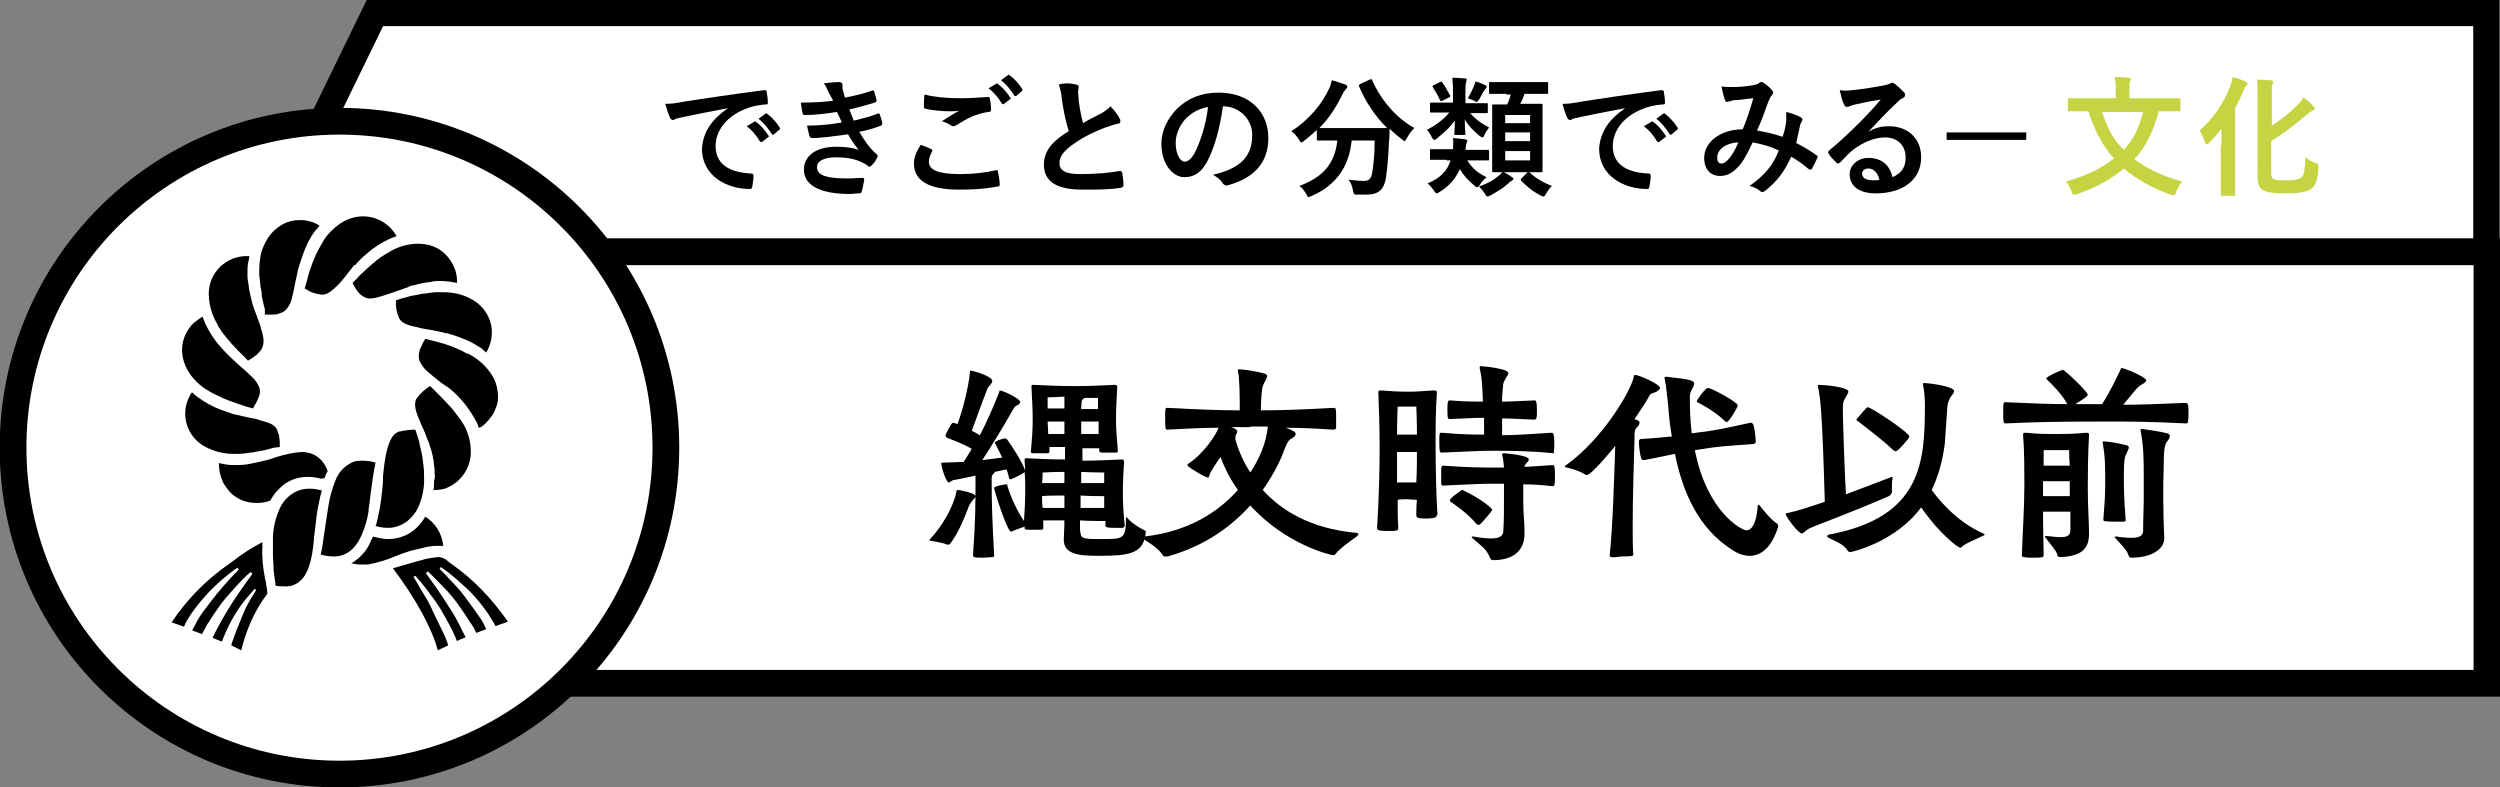 <?xml version="1.0" encoding="utf-8"?>
<!-- Generator: Adobe Illustrator 23.0.1, SVG Export Plug-In . SVG Version: 6.00 Build 0)  -->
<svg version="1.1" id="レイヤー_1" xmlns="http://www.w3.org/2000/svg" xmlns:xlink="http://www.w3.org/1999/xlink" x="0px"
	 y="0px" viewBox="0 0 402.1 126.6" style="enable-background:new 0 0 402.1 126.6;" xml:space="preserve">
<rect x="0" y="0" width="402.1" height="126.6" fill="#808080" stroke="none"/>
<style type="text/css">
	.st0{fill:#FFFFFF;stroke:#000000;stroke-width:4.21;stroke-miterlimit:10;}
	.st1{fill:#FFFFFF;stroke:#000000;stroke-width:4.3;stroke-miterlimit:10;}
	.st2{enable-background:new    ;}
	.st3{fill:#C6D443;}
</style>
<title>アセット 130</title>
<g>
	<g id="レイヤー_2-2">
		<polygon class="st0" points="399.9,40.5 41.6,40.5 60.3,2.1 399.9,2.1 		"/>
		<rect x="53.1" y="40.5" class="st1" width="346.9" height="69.4"/>
		<circle class="st1" cx="54.6" cy="72" r="52.5"/>
		<g class="st2">
			<path d="M152.5,87.6c-0.1,0-0.1,0-0.2,0c-0.5-0.3-2-0.5-2.5-0.6c-0.2,0-0.3-0.1-0.3-0.2c0,0,0-0.1,0.1-0.1c1.9-2,3.7-5.1,4.2-7.5
				c0.1-0.2,0-0.4,0.2-0.4c0.3,0,2.9,0.5,2.9,1c0,0.2-0.2,0.4-0.5,0.7c-0.2,0.3-0.4,0.5-0.6,1c-0.6,1.6-1.7,4.4-3.1,6.1
				C152.8,87.5,152.6,87.6,152.5,87.6z M177.4,83.8c-0.8,0-2.2,0-3.7-0.1c0,1.1,0,1.8,0.1,2.1c0.1,0.9,0.8,0.9,3.4,0.9
				c3.5,0,3.9,0,3.9-3.4c0-0.1,0-0.1,0.1-0.1c0,0,0.1,0.1,0.2,0.2c1,1.1,2.5,1.8,2.7,1.9c0.2,0.1,0.2,0.2,0.2,0.2
				c-0.3,3.6-2.6,3.9-7.7,3.9c-3.2,0-5.5-0.3-5.5-2.6v-0.2c0-0.4,0.1-1.5,0.1-2.9c-1.3,0-2.5,0-3.4,0c0,0.4,0,0.8,0,1.2
				c0,0.2-0.1,0.3-0.3,0.3c-0.3,0-0.8,0-1.2,0c-0.4,0-0.9,0-1.1,0c-0.2,0-0.4-0.1-0.4-0.2v0c0-0.1,0-0.2,0-0.3
				c-0.5,0.2-1.5,0.5-2.1,0.8c0,0-0.1,0-0.1,0c-0.6,0-2.7-6.6-2.7-7c0-0.3,1.6-0.6,2-0.6c0.1,0,0.1,0,0.1,0.1
				c0.2,0.9,1.3,3.8,2.7,5.8c0.1-1.7,0.2-3,0.2-4.8c0-1.1,0-1.9-0.1-3.1c0,0.2-2.1,1.2-2.3,1.2c-0.1,0-0.2-0.1-0.2-0.2
				c-0.1-0.4-0.2-0.9-0.4-1.4l-1.9,0.4c0,0.1-0.1,0.2-0.3,0.4c0,0-0.2,0.2-0.2,0.6c0,4.5,0.1,6.8,0.4,12.4v0.1
				c0,0.1-0.1,0.2-0.2,0.2c-0.4,0-1.1,0.1-1.7,0.1c-1.4,0-1.5-0.1-1.5-0.4c0.4-5.7,0.4-8,0.4-12.8c-1.8,0.4-3.3,0.7-3.5,0.7
				c-0.4,0.1-0.6,0.4-0.8,0.4c-0.3,0-0.9-1.4-1.2-2.9c0-0.1,0-0.1,0-0.2c0,0,0-0.1,0.3-0.1h0.4c0.8,0,1.8-0.1,2.9-0.1
				c0.3-0.5,0.8-1.3,1.3-2.1c-1.5-0.9-3.3-1.5-4-1.8c-0.1-0.1-0.2-0.2-0.2-0.3c0,0,0-0.1,0-0.2c0.2-0.4,0.7-1.4,1-1.8
				c0.1-0.1,0.1-0.1,0.2-0.1c0,0,0.1,0,0.1,0l0.6,0.2c0.9-2.3,1.8-6.2,2-8.2c0-0.3,0-0.4,0.2-0.4c0.5,0.1,3.4,0.9,3.4,1.7
				c0,0.2-0.2,0.5-0.5,0.8c-0.3,0.3-0.4,0.7-0.5,1c-0.5,1.2-1.7,4.6-2.3,6.2c0.5,0.2,0.9,0.5,1.3,0.7c1.1-2.1,2.2-4.6,3.1-6.9
				c0.1-0.2,0-0.3,0.1-0.3c0.5,0,3.3,1.3,3.3,1.9c0,0.2-0.3,0.4-0.7,0.6c-0.3,0.2-0.4,0.5-0.6,0.8c-1.5,2.7-3.5,5.9-4.8,7.9l3.2-0.4
				l-1.1-2.2c0-0.1-0.1-0.2-0.1-0.2c0,0,0-0.3,1.6-0.7c0.1,0,0.1,0,0.1,0c0.1,0,0.2,0.1,0.3,0.2c0.5,0.7,2.3,3.3,2.9,5
				c0-0.5-0.1-1.1-0.1-1.8c0-0.1,0.1-0.2,0.2-0.2h0.1c1.8,0.1,4,0.2,6.2,0.2v-2c-1,0-1.9,0-2.5,0v0.7c0,0.2-0.1,0.3-0.3,0.3
				c-0.3,0-0.7,0-1.2,0c-0.4,0-0.8,0-1.1,0c-0.3,0-0.4-0.1-0.4-0.2c0.2-2.3,0.3-3.3,0.3-5.4c0-1.5-0.1-2.9-0.2-5.2
				c0-0.1,0.1-0.2,0.2-0.2h0.1c2.2,0.1,4.3,0.2,6.7,0.2c2.7,0,4-0.1,6.4-0.2h0.1c0.2,0,0.3,0.2,0.3,0.3c-0.1,2.2-0.2,3.5-0.2,5.2
				c0,1.5,0.1,2.8,0.3,5.1c0,0.2-0.1,0.3-0.3,0.3c-0.4,0-1,0-1.4,0c-0.4,0-0.7,0-0.9,0c-0.2,0-0.4-0.1-0.4-0.3v-0.4
				c-0.6,0-1.6,0-2.7,0c0,0.7,0,1.4,0,2c2.2,0,4.2-0.1,6.3-0.2h0.1c0.2,0,0.3,0.2,0.3,0.3c-0.1,1.4-0.2,3.5-0.2,5.2
				c0,1.6,0.1,3.2,0.3,5.1c0,0.2-0.1,0.3-0.3,0.4c-0.3,0-0.8,0-1.3,0c-1.3,0-1.5-0.1-1.5-0.4V83.8z M171.2,75.9
				c-1.8,0-3.5,0.1-3.5,0.1s0,0.8-0.1,1.7c0.9,0,2.2,0,3.6,0V75.9z M171.1,79.7c-1.4,0-2.7,0-3.5,0.1c0,0.5,0,1.2,0.1,1.9
				c0.9,0,2.2,0,3.5,0V79.7z M168.5,63.9c0,0,0,0.9,0,1.8c0.7,0,1.6,0,2.7,0c0-0.6,0-1.3,0-1.9C169.6,63.9,168.5,63.9,168.5,63.9z
				 M171.2,67.8c-1.1,0-2,0-2.7,0l0.1,2c0.7,0,1.6,0,2.6,0V67.8z M173.8,77.7c1.5,0,3,0,3.8,0c0-1,0-1.7,0-1.7s-1.8,0-3.7-0.1V77.7z
				 M173.8,81.7c1.5,0,3,0,3.8,0c0-0.7,0-1.4,0-1.9c-0.8,0-2.3,0-3.8-0.1V81.7z M173.9,67.8c0,0.6,0,1.3,0,2c1.2,0,2.1,0,2.8,0
				c0-0.8,0-1.4,0-2C176,67.8,175,67.8,173.9,67.8z M174.3,64.1c-0.5,0.3-0.3,0.9-0.4,1.5c0,0.1,0,0.1,0,0.2c1.2,0,2.1,0,2.7,0
				c0-1,0-1.8,0-1.8s-0.8,0-2.1,0L174.3,64.1z"/>
			<path d="M214.4,69.1c-3.1-0.2-5.5-0.3-7.6-0.3c0.8,0.3,1.6,0.6,1.6,1c0,0.3-0.4,0.6-0.8,0.8c-0.5,0.3-0.8,1.2-1.1,1.9
				c-0.4,1.2-1.5,3.6-3.4,6.3c2.9,3.2,7.5,6.2,15,6.9c0.2,0,0.4,0.1,0.4,0.2c0,0.1-0.1,0.2-0.3,0.4c-0.7,0.5-2.6,1.8-3.4,2.8
				c-0.1,0.2-0.3,0.2-0.4,0.2c-0.1,0-7.4-1.5-13.3-8c-3,3.3-7.2,6.5-13.3,8.2c-0.1,0-0.2,0-0.3,0c-0.2,0-0.4,0-0.5-0.2
				c-0.6-1.1-2.3-2.1-3.1-2.6c-0.2-0.2-0.3-0.3-0.3-0.3c0-0.1,0.2-0.1,0.4-0.1c7.2-0.8,12-4,15.1-7.5c-1.5-2.1-2.3-4-2.8-5.3
				c-0.9,1.3-1.7,2.6-1.7,2.7c-0.1,0.3-0.1,0.6-0.3,0.6c-0.5,0-2.9-1.5-3.2-1.8c-0.1-0.1-0.1-0.1-0.1-0.2c0-0.1,0-0.2,0.1-0.2
				c2.5-1.6,4.5-4.7,4.9-5.8c-2.1,0-4.7,0.1-8.2,0.3h-0.1c-0.2,0-0.3,0-0.3-1.7c0-1.8,0-1.8,0.4-1.8c5.7,0.3,8.6,0.4,11.6,0.4
				c0-1.8,0-5.1-0.3-6.3c0-0.1,0-0.1,0-0.2c0-0.1,0.1-0.1,0.2-0.1c0.6,0,2.8,0.3,4.1,0.7c0.3,0.1,0.4,0.2,0.4,0.4
				c0,0.4-0.5,1-0.7,1.6c-0.2,0.7-0.3,2.6-0.3,3.9c2.8,0,6.3-0.1,11.7-0.4c0.4,0,0.4,0.1,0.4,1.8c0,0.6,0,1.1,0,1.5
				C214.8,69,214.7,69.1,214.4,69.1L214.4,69.1z M201.1,68.7c-1,0-2,0-3.1,0c0.6,0.2,1,0.4,1,0.7c0,0.1,0,0.2-0.1,0.3
				c-0.2,0.3-0.2,0.6-0.2,0.8v0.2c0.4,1.4,1.1,3.3,2.4,5.3c1.2-1.8,2.6-4.6,2.8-7.4H201.1z"/>
			<path d="M231.1,82.8c0,0.3-0.1,0.6-1.7,0.6c-0.9,0-1.6,0-1.6-0.5v-0.1c0-0.6,0-1.5,0.1-2.4c-0.4,0-1-0.1-1.5-0.1
				c-0.6,0-1.2,0-1.6,0.1c0,1.5,0,3,0.1,4.4c0,0.6-0.1,0.6-1.7,0.6c-1.7,0-1.7-0.2-1.7-0.5v-0.1c0.3-4.7,0.4-9.8,0.4-12.5
				c0-3.5-0.1-6.3-0.2-9c0-0.1,0-0.2,0-0.3c0-0.1,0.1-0.2,0.2-0.2c0.1,0,0.2,0,0.3,0c1.1,0.1,2.6,0.2,4.3,0.2c1.7,0,2-0.1,4.2-0.2
				c0.4,0,0.4,0.1,0.4,0.5c-0.2,2.7-0.2,5.8-0.2,8.7c0,2.5,0.1,8.1,0.3,10.7V82.8z M226.3,65.4c-1,0-1.5,0-1.5,0s-0.1,2.1-0.1,4.5
				c0.4,0,1.1,0,1.6,0c0.5,0,1.2,0,1.6,0c0-2.2-0.1-4.5-0.1-4.5s-0.3,0-1,0H226.3z M227.9,72.7c-0.4,0-1,0-1.6,0c-0.6,0-1.3,0-1.6,0
				c0,1.3,0,3,0,4.9c0.4,0,1.1,0,1.6,0s1.2,0,1.5,0C227.9,75.7,227.9,74,227.9,72.7z M249.8,72.9c-3.8-0.4-7.3-0.4-9.5-0.4
				c-2.2,0-3.9,0.1-8.4,0.3c-0.3,0-0.4-0.1-0.4-1.6c0-1.6,0-1.6,0.4-1.6c3.3,0.3,5.1,0.3,6.8,0.3v-2.7c-1.5,0-3,0.1-5.5,0.2
				c-0.3,0-0.4,0-0.4-1.5c0-1.4,0.1-1.5,0.4-1.5c2.4,0.2,3.9,0.2,5.3,0.2v-0.3c-0.1-2.2-0.1-3.4-0.5-5v-0.2c0-0.2,0-0.2,0.2-0.2
				c0.5,0,4.4,0.4,4.4,1.1c0,0.3-0.3,0.6-0.5,1c-0.4,0.7-0.3,0.6-0.5,2.9c0,0.2,0,0.4,0,0.7c1.3,0,2.6-0.1,5.2-0.2
				c0.2,0,0.4,0,0.4,1.6c0,0.5,0,1-0.1,1.3c0,0.1-0.2,0.2-0.3,0.2h0c-2.5-0.1-3.7-0.2-5.2-0.2V70c2.1,0,4.9-0.2,8-0.4
				c0.2,0,0.4,0.2,0.4,1.7c0,0.5,0,1.1-0.1,1.4C250.1,72.8,249.9,72.9,249.8,72.9L249.8,72.9z M245.2,85.9c0,2-1.1,4.2-5.1,4.2
				c-0.2,0-0.4-0.2-0.5-0.5c-0.6-1.5-1.8-2.1-2.7-3c-0.1-0.1-0.2-0.2-0.2-0.2c0,0,0-0.1,0.1-0.1c0,0,0.1,0,0.2,0
				c1.1,0.2,2,0.3,2.8,0.3c1.3,0,2-0.3,2-1.3c0.1-1.3,0.1-4,0.1-5.5v-2h-1.5c-2.2,0-3.9,0.1-8.3,0.3c-0.1,0-0.3-0.1-0.3-0.3
				c0-0.3,0-0.8,0-1.3c0-1.6,0-1.6,0.4-1.6c4.2,0.3,6,0.3,8.3,0.3h1.4c-0.1-0.8-0.1-1.5-0.3-2c0-0.1,0-0.1,0-0.1
				c0-0.1,0.1-0.2,0.3-0.2c0.1,0,4,0.3,4,1c0,0.1-0.1,0.3-0.3,0.5c-0.3,0.4-0.4,0.4-0.4,0.7c1.4-0.1,3-0.2,4.6-0.3h0
				c0.2,0,0.3,0.3,0.3,1.7c0,0.5,0,1.1-0.1,1.5c0,0.1-0.2,0.2-0.3,0.2h0c-1.7-0.2-3.3-0.3-4.7-0.3v2.9c0,1.8,0.2,3,0.2,4.9V85.9z
				 M237.7,84.4c-0.1,0-0.1-0.1-0.2-0.1c-1.5-1.8-3.6-3.2-4.2-3.6c-0.1-0.1-0.1-0.1-0.1-0.2c0-0.4,1.5-1.4,1.8-1.6
				c0.1-0.1,0.1-0.1,0.2-0.1c0.1,0,0.1,0,0.2,0.1c0.7,0.3,3.2,1.6,4.5,2.9c0.1,0.1,0.1,0.1,0.1,0.2c0,0.2-1.5,1.9-2,2.4
				C237.8,84.4,237.7,84.4,237.7,84.4z"/>
			<path d="M258.9,89.3c0.5-4.6,0.7-12,0.9-17.6c-0.3,0.4-3.8,4.7-4.6,4.7c-0.1,0-0.2,0-0.3-0.1c-0.7-0.5-2-0.9-2.9-1.1
				c-0.2,0-0.3-0.1-0.3-0.2c0-0.1,0.1-0.1,0.2-0.2c5.8-4.1,10.5-12,10.9-14.3c0-0.1,0.1-0.2,0.2-0.2c0.6,0,4,1.5,4,2.1
				c0,0.2-0.3,0.5-0.8,0.7c-0.5,0.2-0.7,0.1-1,0.7c-0.3,0.6-1.2,2-2.3,3.6c0.2,0.1,0.4,0.2,0.5,0.2c0.2,0.1,0.3,0.2,0.3,0.4
				c0,0.2-0.1,0.4-0.3,0.6c-0.5,0.5-0.5,0.8-0.5,1.6c-0.1,4.2-0.3,9.8-0.3,14.3c0,1.8,0,3.4,0.1,4.7c0,0.2-0.1,0.3-1.9,0.3
				C259.3,89.7,258.9,89.7,258.9,89.3L258.9,89.3z M282.4,71.1c0,0.1-0.2,0.3-0.3,0.3c-5.1,0.4-5.8,0.4-8.8,0.9l-0.7,0.1
				c2,10.1,7.6,12.9,8.3,12.9c0.8,0,1.6-1,1.8-3.8c0-0.2,0.1-0.3,0.2-0.3c0.1,0,0.1,0.1,0.2,0.2c0.5,0.6,1.6,2.1,2.7,2.8
				c0.1,0.1,0.2,0.2,0.2,0.5c-0.9,3-2.5,4.7-4.6,4.7c-0.8,0-1.8-0.3-2.7-0.9c-5.6-3.5-8.1-9.5-9.3-15.5l-4.9,1h-0.1
				c-0.1,0-0.3,0-0.4-0.2c-0.2-0.5-0.4-2-0.4-2.7v-0.1c0-0.3,0.2-0.4,0.4-0.4c2.1-0.1,3.6-0.3,4.9-0.4c-0.3-1.7-0.5-3.5-0.6-5.1
				c-0.2-1.6-0.3-3-0.5-3.9c0-0.2-0.1-0.3-0.1-0.4c0-0.1,0.1-0.2,0.2-0.2c0.1,0,0.1,0,0.2,0c3.7,0.4,4.4,0.6,4.4,1.1
				c0,0.3-0.3,0.8-0.5,1.2c-0.2,0.4-0.2,0.7-0.2,1.1c0,1.2,0,3.3,0.3,5.7l0.7-0.1c3.3-0.4,4.1-0.6,8.7-1.6h0.1
				c0.2,0,0.3,0.1,0.4,0.3C282.2,68.7,282.4,70.5,282.4,71.1L282.4,71.1z M277.3,67.6c-1.7-1.6-3.9-2.7-4.1-2.8
				c-0.1-0.1-0.3-0.1-0.3-0.2c0-0.3,1.4-2.2,1.8-2.2c0.6,0,4.8,2.3,4.8,2.8c0,0.3-1.4,2.7-1.8,2.7C277.5,67.8,277.4,67.7,277.3,67.6
				z"/>
			<path d="M304.2,79.3c0,0.2-0.1,0.3-0.4,0.5c-5.2,2.3-12,4.8-12.8,5.2c-0.6,0.3-0.9,0.8-1.2,0.8c-0.6,0-2.6-2.8-2.6-3.1
				c0-0.1,0.2-0.2,0.4-0.2c1.4-0.3,3.6-1,5.9-1.8c-0.4-14.2-0.7-16.8-1.1-18.5c0-0.1,0-0.1,0-0.2c0-0.1,0.1-0.1,0.3-0.1
				c0.4,0,4.6,0.3,4.6,1.1c0,0.2-0.3,0.6-0.5,1c-0.3,0.6-0.4,0.6-0.4,2c0,1.2,0.3,10.4,0.5,13.5c3.2-1.2,6.1-2.3,7.1-2.7
				c0.1,0,0.2-0.1,0.3-0.1c0.1,0,0.1,0,0.1,0.1c0,0,0,0.1,0,0.2c-0.1,0.3-0.1,0.8-0.1,1.4c0,0.3,0,0.6,0,0.9V79.3z M297.6,88.8
				c-0.2,0-0.3-0.1-0.4-0.2c-0.7-1.2-2.2-1.6-3.1-2.1c-0.2-0.1-0.2-0.2-0.2-0.3c0-0.1,0.1-0.1,0.2-0.2c15.1-2.8,15.5-11.8,15.5-20.9
				c0-1.1-0.1-2.3-0.3-3.2c0-0.1,0-0.2,0-0.2s0-0.1,0.2-0.1c0.5,0,4.8,0.5,4.8,1.3c0,0.3-0.3,0.6-0.6,1c-0.2,0.4-0.5,1-0.5,1.8
				c-0.1,1.1-0.3,4.5-0.4,5.7c-0.3,2.3-0.9,4.9-2.1,7.4c0.7,1,3.7,5,8.3,7c0.1,0.1,0.2,0.1,0.2,0.2c0,0.1-0.1,0.1-0.3,0.2
				c-0.8,0.4-2.8,1.2-3.3,1.7c-0.1,0.1-0.2,0.2-0.3,0.2c-0.4,0-3.5-2.4-6.3-6.5C304.8,87.3,297.7,88.8,297.6,88.8z M300.1,65.7
				c0.1-0.1,0.2-0.2,0.3-0.2c0.6,0,6.7,4.1,6.7,4.7c0,0.1-0.1,0.2-0.2,0.4c-0.1,0.1-1.6,2-2,2c-0.1,0-0.2-0.1-0.4-0.2
				c-1.6-1.6-5-4.1-5.6-4.6c-0.2-0.1-0.3-0.2-0.3-0.3c0-0.1,0.1-0.2,0.2-0.3L300.1,65.7z"/>
			<path d="M341.5,65.1c2.6,0,5.5-0.1,10-0.3c0.4,0,0.5,0.2,0.5,1.5c0,0.6,0,1.2-0.1,1.6c0,0.2-0.2,0.2-0.4,0.2
				c-5.9-0.3-9.3-0.3-12.6-0.3c-8.7,0-12,0.1-16.2,0.3h-0.1c-0.4,0-0.4-0.3-0.4-1.6c0-1.6,0-1.8,0.3-1.8h0.2
				c4.4,0.2,7.3,0.3,9.8,0.3c-0.8-1.6-2.9-3.6-3.2-3.9c-0.1-0.1-0.2-0.2-0.2-0.2c0-0.3,2.4-1.4,2.7-1.4c0.3,0,4,3.5,4,4
				c0,0.3-1.4,1.1-2,1.5h4.3c1.3-2,2.3-4.2,2.9-5.4c0.1-0.3,0.1-0.4,0.3-0.4c0.3,0,3.9,1.4,3.9,2c0,0.2-0.3,0.4-0.8,0.7
				c-0.5,0.3-0.6,0.5-1,0.9L341.5,65.1z M332.9,82.3c-0.6,0-1.7,0-2.3,0c-0.5,0-1.3,0-2,0c0,2.8,0.1,5.1,0.1,7
				c0,0.3-0.1,0.4-1.5,0.4c-0.6,0-1.2,0-1.7-0.1c-0.2,0-0.3-0.1-0.3-0.3v-0.1c0.1-3.1,0.4-7.7,0.4-11.1c0-2.1,0-5.8-0.2-8
				c0-0.1,0-0.2,0-0.3c0-0.1,0.1-0.2,0.3-0.2h0.2c1.9,0.2,3,0.2,4.7,0.2c1.7,0,2.9,0,5-0.2c0.3,0,0.4,0.1,0.4,0.3v0.1
				c0,0.4-0.2,2.3-0.2,8.6c0,2.8,0.2,5.3,0.2,7.2c0,2.1-0.8,3.7-4.7,3.8c-0.2,0-0.4-0.1-0.4-0.4c-0.2-0.7-1.3-1.9-1.9-2.7
				c-0.1-0.1-0.1-0.1-0.1-0.2c0,0,0.1-0.1,0.2-0.1h0.1c0.9,0.1,1.6,0.2,2.2,0.2c1.1,0,1.6-0.3,1.6-1.1V82.3z M332.9,78.8
				c0-0.2,0-0.7,0-1.4c-0.6,0-1.6,0-2.3,0c-0.6,0-1.4,0-2,0v2.4c0.7,0,1.6,0,2,0c0.6,0,1.6,0,2.3,0V78.8z M332.8,72.4
				c0,0-1.1,0-2.2,0c-1.1,0-1.9,0-1.9,0s0,1.2,0,2.5c0.6,0,1.5,0,1.9,0c0.6,0,1.6,0,2.3,0C332.8,73.6,332.8,72.4,332.8,72.4z
				 M338.2,71.1c0-0.1,0-0.1,0.1-0.1h0.1c0.7,0,2.4,0.3,3.6,0.6c0.3,0.1,0.4,0.2,0.4,0.4c0,0.2-0.2,0.5-0.4,1
				c-0.2,0.3-0.4,0.9-0.4,3.4c0,2,0,3.4,0.3,7.3c0,0.1-0.1,0.2-0.3,0.2c-0.4,0-1,0-1.5,0c-1.7,0-1.8-0.1-1.8-0.3
				c0.2-2.9,0.3-3.4,0.3-6c0-3,0-4-0.4-6.4V71.1z M348.1,86.6c0,1.7-2,3.1-5.3,3.1c-0.2,0-0.4-0.1-0.5-0.5c-0.2-0.7-1.3-1.8-2.1-2.7
				c-0.1-0.1-0.1-0.1-0.1-0.1c0-0.1,0.1-0.1,0.2-0.1c0.1,0,0.1,0,0.2,0c0.5,0.1,1.5,0.2,2.3,0.2c1,0,1.9-0.2,1.9-1.1
				c0-2.1,0.1-3.6,0.1-4.9c0-1.6,0-2.7,0-3.9c0-2.4,0-4.8-0.5-7.3c0-0.1,0-0.1,0-0.2c0-0.1,0.1-0.1,0.3-0.1c0.7,0.1,2.9,0.4,4,0.7
				c0.3,0.1,0.4,0.3,0.4,0.4c0,0.3-0.2,0.6-0.5,1c-0.3,0.4-0.5,1-0.5,4.5C347.9,77.9,347.9,82.3,348.1,86.6L348.1,86.6z"/>
		</g>
		<g class="st2">
			<path d="M117.1,17.4c-2.6,0.5-4.8,0.9-7.1,1.4c-0.8,0.2-1,0.2-1.3,0.3c-0.1,0.1-0.3,0.2-0.5,0.2c-0.1,0-0.3-0.1-0.4-0.3
				c-0.3-0.6-0.5-1.3-0.8-2.3c1.1,0,1.7-0.1,3.3-0.4c2.6-0.4,7.2-1.1,12.6-1.8c0.3,0,0.4,0.1,0.4,0.2c0.1,0.5,0.2,1.3,0.2,1.8
				c0,0.3-0.1,0.3-0.4,0.3c-1,0.1-1.7,0.2-2.6,0.5c-3.6,1.2-5.4,3.7-5.4,6.2c0,2.7,1.9,4.2,5.6,4.4c0.3,0,0.5,0.1,0.5,0.3
				c0,0.5-0.1,1.3-0.2,1.8c-0.1,0.3-0.1,0.4-0.4,0.4c-3.7,0-7.7-2.1-7.7-6.5C113.1,21.1,114.6,19.1,117.1,17.4L117.1,17.4z
				 M121.3,19.6c0.1-0.1,0.2-0.1,0.3,0c0.7,0.5,1.4,1.3,2,2.2c0.1,0.1,0.1,0.2-0.1,0.3l-0.9,0.7c-0.1,0.1-0.3,0.1-0.4-0.1
				c-0.6-1-1.3-1.8-2.1-2.4L121.3,19.6z M123.1,18.3c0.1-0.1,0.2-0.1,0.3,0c0.8,0.6,1.5,1.4,2,2.2c0.1,0.1,0.1,0.3-0.1,0.4l-0.8,0.7
				c-0.2,0.1-0.3,0.1-0.4-0.1c-0.6-0.9-1.2-1.7-2.1-2.4L123.1,18.3z"/>
		</g>
		<g class="st2">
			<path d="M133.2,14.7c-0.2-0.5-0.4-0.9-0.7-1.3c0.8-0.1,1.7-0.2,2.5-0.2c0.3,0,0.5,0.2,0.5,0.4c0,0.1,0,0.3,0,0.4
				c0,0.2,0,0.4,0.1,0.6c0.1,0.5,0.2,0.7,0.3,1.1c1.6-0.3,2.8-0.6,4.3-1.1c0.2-0.1,0.3-0.1,0.4,0.1c0.1,0.4,0.3,1,0.4,1.4
				c0,0.2-0.1,0.3-0.3,0.4c-1.4,0.4-2.7,0.8-4.1,1.1c0.2,0.5,0.5,1.2,0.7,1.8c1.7-0.4,2.8-0.7,3.8-1.1c0.2-0.1,0.3-0.1,0.4,0.1
				c0.2,0.5,0.3,0.9,0.4,1.4c0,0.2,0,0.3-0.2,0.4c-1,0.4-2.4,0.8-3.5,1c0.9,1.5,1.7,2.7,2.8,3.6c0.2,0.2,0.2,0.3,0.1,0.5
				c-0.2,0.5-0.5,0.9-0.9,1.3c-0.1,0.1-0.2,0.2-0.3,0.2c-0.1,0-0.2,0-0.3-0.1c-0.3-0.3-0.8-0.5-1.2-0.7c-1.1-0.5-2.5-0.7-3.9-0.7
				c-2,0-3.1,0.6-3.1,1.6c0,1.4,1.8,1.8,5,1.8c0.8,0,1.6-0.1,2.3-0.1c0.2,0,0.3,0.1,0.3,0.3c-0.1,0.5-0.2,1.3-0.4,1.9
				c-0.1,0.2-0.1,0.3-0.4,0.3c-0.5,0-1,0.1-1.5,0.1c-4.8,0-7.4-1.4-7.4-3.9c0-2.2,1.9-3.7,5.2-3.7c1.5,0,2.8,0.2,3.6,0.5
				c-0.5-0.6-1.2-1.6-1.7-2.5c-2.2,0.3-4.2,0.6-5.8,0.6c-0.2,0-0.3-0.1-0.4-0.3c-0.1-0.4-0.3-1.1-0.4-1.7c2.1,0,3.8-0.2,5.6-0.5
				c-0.2-0.4-0.5-1.2-0.8-1.7c-1.9,0.3-3.5,0.5-5.1,0.5c-0.3,0-0.4-0.1-0.4-0.3c-0.1-0.2-0.2-1-0.3-1.7c2.1,0,3.7-0.1,5.2-0.3
				C133.6,15.5,133.5,15.2,133.2,14.7z"/>
		</g>
		<g class="st2">
			<path d="M149.8,24c0.2,0.1,0.2,0.2,0.1,0.4c-0.3,0.5-0.5,1.2-0.5,1.6c0,1.3,1.4,2,5,2c2,0,4-0.2,5.7-0.6c0.3-0.1,0.4,0,0.4,0.2
				c0.1,0.4,0.3,1.5,0.3,2.1c0,0.2-0.1,0.3-0.4,0.3c-2,0.4-3.9,0.5-6.2,0.5c-4.9,0-7.2-1.5-7.2-4.2c0-0.9,0.3-1.8,1.1-3
				C148.7,23.5,149.2,23.7,149.8,24z M154.5,15.8c1.5,0,3-0.1,4.4-0.2c0.2,0,0.3,0.1,0.3,0.2c0.1,0.5,0.2,1.1,0.2,1.8
				c0,0.3-0.1,0.4-0.4,0.4c-2,0.3-3.4,1-5.1,2.1c-0.2,0.1-0.4,0.2-0.5,0.2c-0.1,0-0.3,0-0.4-0.1c-0.4-0.3-0.9-0.5-1.5-0.7
				c1.1-0.7,2-1.3,2.8-1.7c-0.5,0.1-1.1,0.1-1.5,0.1c-0.9,0-2.7-0.1-3.9-0.4c-0.2,0-0.3-0.1-0.3-0.4c0-0.5,0-1.1,0.1-1.9
				C150.2,15.6,152.2,15.8,154.5,15.8z M160.2,13.5c0.1-0.1,0.2-0.1,0.3,0c0.7,0.5,1.4,1.3,2,2.2c0.1,0.1,0.1,0.2-0.1,0.3l-0.9,0.7
				c-0.1,0.1-0.3,0.1-0.4-0.1c-0.6-1-1.3-1.8-2.1-2.4L160.2,13.5z M162.1,12.1c0.1-0.1,0.2-0.1,0.3,0c0.8,0.6,1.5,1.4,2,2.2
				c0.1,0.1,0.1,0.3-0.1,0.4l-0.8,0.7c-0.2,0.1-0.3,0.1-0.4-0.1c-0.6-0.9-1.2-1.7-2.1-2.4L162.1,12.1z"/>
		</g>
		<g class="st2">
			<path d="M173.1,13.6c0.3,0.1,0.4,0.2,0.4,0.3c0,0.3-0.1,0.6-0.1,0.9c0,0.4,0.1,0.9,0.1,1.4c0.2,1.5,0.4,2.5,0.7,3.6
				c1-0.6,1.8-1,3-1.6c0.6-0.4,1.1-0.7,1.4-1.1c0.7,0.7,1.2,1.4,1.5,2c0.1,0.1,0.1,0.3,0.1,0.4c0,0.2-0.1,0.4-0.4,0.4
				c-0.6,0.1-1.3,0.4-2,0.6c-1.8,0.7-3.5,1.5-4.9,2.5c-1.8,1.2-2.5,2.2-2.5,3.2c0,1.2,0.9,1.8,3.3,1.8c2.6,0,4.8-0.2,6.4-0.5
				c0.2,0,0.3,0,0.4,0.3c0.1,0.6,0.2,1.3,0.2,2c0,0.2-0.1,0.3-0.4,0.4c-1.9,0.3-3.6,0.3-6.3,0.3c-4,0-6.1-1.3-6.1-4
				c0-2.3,1.5-3.9,4-5.4c-0.5-1.6-0.9-3.5-1.1-5.1c-0.1-1.1-0.3-1.8-0.5-2.4C171.4,13.3,172.3,13.4,173.1,13.6z"/>
		</g>
		<g class="st2">
			<path d="M196.7,17.1c-0.5,3.6-1.4,6.8-2.6,9c-0.9,1.6-2,2.4-3.6,2.4c-1.8,0-3.7-2-3.7-5.4c0-2,0.9-3.9,2.4-5.5
				c1.8-1.8,4-2.7,6.8-2.7c5,0,8,3.1,8,7.3c0,3.9-2.2,6.4-6.5,7.6c-0.4,0.1-0.6,0-0.9-0.4c-0.2-0.4-0.7-0.8-1.5-1.3
				c3.5-0.8,6.3-2.3,6.3-6.3C201.5,19.5,199.6,17.1,196.7,17.1L196.7,17.1z M190.7,19.1c-1,1.1-1.6,2.5-1.6,3.9c0,1.9,0.8,3,1.4,3
				c0.5,0,1-0.3,1.6-1.3c0.9-1.7,1.9-4.7,2.2-7.5C192.8,17.5,191.7,18.1,190.7,19.1z"/>
		</g>
		<g class="st2">
			<path d="M220.3,12.8c0.3-0.1,0.3-0.1,0.4,0.1c1.4,3.2,3.9,6.1,6.8,7.7c-0.4,0.3-0.9,1-1.2,1.6c-0.2,0.3-0.3,0.5-0.4,0.5
				c-0.1,0-0.2-0.1-0.4-0.3c-0.7-0.5-1.4-1.1-2-1.7c0,0.6,0,1.3-0.1,2.1c-0.1,2.2-0.2,3.9-0.5,5.9c-0.3,1.7-1.1,2.6-3.1,2.6
				c-0.5,0-0.9,0-1.4,0c-0.7,0-0.6,0-0.8-0.7c-0.1-0.7-0.4-1.3-0.7-1.7c1,0.1,1.7,0.2,2.4,0.2c0.9,0,1.2-0.3,1.4-1.3
				c0.2-1.2,0.4-2.8,0.4-5.2h-3.7c-0.4,4.2-2.5,7.2-6.4,8.9c-0.2,0.1-0.4,0.2-0.5,0.2c-0.2,0-0.2-0.1-0.4-0.5
				c-0.3-0.5-0.7-1-1.1-1.3c3.8-1.4,5.7-3.6,6.1-7.3h-0.3c-2,0-2.6,0-2.8,0c-0.2,0-0.2,0-0.2-0.2v-1.5c-0.7,0.6-1.3,1.2-2,1.7
				c-0.2,0.2-0.4,0.3-0.5,0.3c-0.1,0-0.2-0.1-0.4-0.5c-0.3-0.5-0.8-1-1.2-1.3c2.8-1.8,4.9-4.3,6.1-6.9c0.2-0.4,0.3-0.8,0.4-1.3
				c0.8,0.2,1.6,0.5,2.2,0.7c0.2,0.1,0.3,0.2,0.3,0.4c0,0.1-0.1,0.2-0.2,0.3c-0.2,0.2-0.3,0.4-0.5,0.7c-1.1,2.3-2.3,4.1-3.8,5.6
				c0.3,0,1,0,2.6,0h5.6c1.8,0,2.5,0,2.7,0c-2-2-3.5-4.3-4.5-6.7c-0.1-0.2,0-0.3,0.2-0.4L220.3,12.8z"/>
		</g>
		<g class="st2">
			<path d="M236.4,18.1c0.8,1,1.9,1.8,3.1,2.4c-0.2,0.3-0.5,0.7-0.7,1.1c-0.1,0.3-0.2,0.5-0.4,0.5c-0.1,0-0.2-0.1-0.5-0.3
				c-0.9-0.8-1.7-1.5-2.3-2.6c0,1.7,0.1,2.1,0.1,2.3s0,0.2-0.2,0.2h-1.4c-0.2,0-0.2,0-0.2-0.2c0-0.2,0.1-0.6,0.1-2.1
				c-0.8,1.1-1.7,1.9-2.8,2.8c-0.2,0.2-0.4,0.3-0.5,0.3c-0.1,0-0.2-0.1-0.4-0.4c-0.2-0.5-0.5-0.9-0.8-1.2c1.5-0.8,2.7-1.7,3.6-2.8
				h-0.4c-1.8,0-2.4,0-2.5,0c-0.2,0-0.2,0-0.2-0.2v-1.2c0-0.2,0-0.2,0.2-0.2c0.1,0,0.7,0,2.5,0h1V15c0-1,0-1.5-0.1-2.5
				c0.8,0,1.3,0.1,2,0.1c0.2,0,0.3,0.1,0.3,0.2c0,0.2-0.1,0.3-0.1,0.5c-0.1,0.3-0.1,0.7-0.1,1.7v1.6h0.9c1.8,0,2.4,0,2.5,0
				c0.2,0,0.2,0,0.2,0.2V18c0,0.2,0,0.2-0.2,0.2c-0.1,0-0.7,0-2.5,0H236.4z M232.7,25.7c-1.8,0-2.4,0-2.5,0c-0.2,0-0.2,0-0.2-0.2
				v-1.3c0-0.2,0-0.2,0.2-0.2c0.1,0,0.7,0,2.5,0h1c0-0.7,0.1-1.2,0-1.8c0.8,0.1,1.4,0.1,1.9,0.2c0.2,0,0.4,0.1,0.4,0.3
				c0,0.1-0.1,0.2-0.1,0.3c-0.1,0.1-0.1,0.4-0.2,1.1h1c1.8,0,2.4,0,2.5,0c0.2,0,0.3,0,0.3,0.2v1.3c0,0.2,0,0.2-0.3,0.2
				c-0.1,0-0.7,0-2.5,0H236c0.8,1.3,1.8,2.1,3.1,2.7c-0.5,0.4-0.8,0.8-1,1.1c-0.2,0.3-0.3,0.5-0.5,0.5c-0.1,0-0.3-0.1-0.5-0.3
				c-1-0.8-1.7-1.6-2.3-2.6c-0.7,1.6-1.8,2.8-3.3,3.7c-0.2,0.1-0.3,0.2-0.4,0.2c-0.1,0-0.3-0.1-0.5-0.5c-0.3-0.4-0.6-0.8-1-1.1
				c2-0.8,3.2-2,3.7-3.7H232.7z M231.6,13.2c0.2-0.1,0.3-0.1,0.4,0.1c0.4,0.5,0.8,1.3,1.2,2c0.1,0.2,0.1,0.3-0.2,0.4l-1,0.5
				c-0.3,0.1-0.3,0.1-0.4-0.1c-0.3-0.7-0.7-1.4-1.1-2c-0.1-0.2-0.2-0.3,0.1-0.4L231.6,13.2z M237,14c0.1-0.3,0.3-0.6,0.3-0.9
				c0.5,0.1,1.2,0.4,1.6,0.6c0.2,0.1,0.2,0.2,0.2,0.3s0,0.2-0.2,0.3c-0.1,0.1-0.2,0.3-0.3,0.4c-0.2,0.4-0.4,0.8-0.7,1.3
				c-0.2,0.3-0.3,0.4-0.4,0.4c-0.1,0-0.2-0.1-0.4-0.2c-0.4-0.2-0.8-0.3-1-0.4C236.5,15.1,236.8,14.5,237,14z M243.2,28.5
				c0.2,0.1,0.2,0.2,0.2,0.3c0,0.1-0.1,0.2-0.3,0.3c-0.2,0.1-0.3,0.2-0.5,0.4c-0.9,0.8-1.6,1.2-2.8,1.9c-0.3,0.1-0.4,0.2-0.5,0.2
				c-0.2,0-0.3-0.1-0.5-0.5c-0.3-0.4-0.6-0.8-0.9-1.1c1.6-0.6,2.3-1,3.1-1.7c0.3-0.2,0.5-0.4,0.7-0.7
				C242.3,27.9,242.8,28.2,243.2,28.5z M242.3,15.1c-1.9,0-2.5,0-2.6,0c-0.2,0-0.2,0-0.2-0.2v-1.5c0-0.2,0-0.2,0.2-0.2
				c0.1,0,0.8,0,2.6,0h3.9c1.9,0,2.5,0,2.6,0c0.2,0,0.2,0,0.2,0.2v1.5c0,0.2,0,0.2-0.2,0.2c-0.1,0-0.8,0-2.6,0h-1
				c-0.2,0.6-0.4,1.1-0.7,1.6h1c1.7,0,2.3,0,2.4,0c0.2,0,0.2,0,0.2,0.2c0,0.1,0,0.9,0,2.5v5.6c0,1.6,0,2.3,0,2.4
				c0,0.2,0,0.3-0.2,0.3c-0.1,0-0.7,0-2.4,0h-2.8c-1.7,0-2.3,0-2.4,0c-0.2,0-0.3,0-0.3-0.3c0-0.1,0-0.8,0-2.4v-5.5
				c0-1.7,0-2.4,0-2.5c0-0.2,0-0.2,0.3-0.2c0.1,0,0.7,0,2.1,0c0.3-0.5,0.4-1,0.6-1.6H242.3z M242.1,19.8h4v-1.3h-4V19.8z
				 M246.1,22.7v-1.4h-4v1.4H246.1z M246.1,24.3h-4v1.5h4V24.3z M245.6,27.8c0.1-0.1,0.2-0.1,0.3-0.1c0.1,0,0.1,0,0.2,0.1
				c1.1,1,2.2,1.6,3.5,2.1c-0.3,0.3-0.6,0.7-0.9,1.2c-0.2,0.4-0.3,0.5-0.5,0.5c-0.1,0-0.3-0.1-0.5-0.2c-1.3-0.7-2.1-1.4-3-2.3
				c-0.1-0.1-0.1-0.1-0.1-0.2s0-0.1,0.2-0.3L245.6,27.8z"/>
		</g>
		<g class="st2">
			<path d="M261.4,17.4c-2.6,0.5-4.8,0.9-7.1,1.4c-0.8,0.2-1,0.2-1.3,0.3c-0.1,0.1-0.3,0.2-0.5,0.2c-0.1,0-0.3-0.1-0.4-0.3
				c-0.3-0.6-0.5-1.3-0.8-2.3c1.1,0,1.7-0.1,3.3-0.4c2.6-0.4,7.2-1.1,12.6-1.8c0.3,0,0.4,0.1,0.4,0.2c0.1,0.5,0.2,1.3,0.2,1.8
				c0,0.3-0.1,0.3-0.4,0.3c-1,0.1-1.7,0.2-2.6,0.5c-3.6,1.2-5.4,3.7-5.4,6.2c0,2.7,1.9,4.2,5.6,4.4c0.3,0,0.5,0.1,0.5,0.3
				c0,0.5-0.1,1.3-0.2,1.8c-0.1,0.3-0.1,0.4-0.4,0.4c-3.7,0-7.7-2.1-7.7-6.5C257.4,21.1,258.9,19.1,261.4,17.4L261.4,17.4z
				 M265.6,19.6c0.1-0.1,0.2-0.1,0.3,0c0.7,0.5,1.4,1.3,2,2.2c0.1,0.1,0.1,0.2-0.1,0.3l-0.9,0.7c-0.1,0.1-0.3,0.1-0.4-0.1
				c-0.6-1-1.3-1.8-2.1-2.4L265.6,19.6z M267.5,18.3c0.1-0.1,0.2-0.1,0.3,0c0.8,0.6,1.5,1.4,2,2.2c0.1,0.1,0.1,0.3-0.1,0.4l-0.8,0.7
				c-0.2,0.1-0.3,0.1-0.4-0.1c-0.6-0.9-1.2-1.7-2.1-2.4L267.5,18.3z"/>
		</g>
		<g class="st2">
			<path d="M287.3,19.4c0-0.5,0-0.9,0-1.4c1.1,0.3,1.9,0.6,2.4,0.9c0.2,0.1,0.3,0.4,0.1,0.6c-0.1,0.3-0.3,0.5-0.3,0.8
				c-0.2,0.9-0.4,1.8-0.6,2.7c1.2,0.6,2.5,1.4,3.3,2c0.2,0.1,0.2,0.2,0.1,0.4c-0.2,0.5-0.7,1.4-0.9,1.8c-0.1,0.1-0.1,0.1-0.2,0.1
				c-0.1,0-0.2-0.1-0.3-0.1c-0.9-0.8-1.8-1.4-2.8-2c-1.1,2.4-2.2,3.9-4.2,5.5c-0.2,0.1-0.3,0.2-0.4,0.2c-0.1,0-0.2,0-0.3-0.1
				c-0.6-0.5-1.1-0.7-1.8-0.9c2.6-1.8,3.9-3.6,4.7-5.7c-1.2-0.6-2.6-1-4.2-1.3c-1.1,2.3-1.7,3.4-2.6,4.2c-0.8,0.8-1.6,1.2-2.7,1.2
				c-1.2,0-2.5-0.8-2.5-2.9c0-2.6,2.7-4.6,6.2-4.6c0.7-1.7,1.2-3.2,1.7-5c-1.2,0.1-2.2,0.3-2.9,0.3c-0.3,0-0.6,0.1-0.9,0.2
				c-0.1,0-0.3,0.1-0.4,0.1c-0.2,0-0.3-0.1-0.3-0.2c-0.2-0.4-0.4-1.2-0.6-2.3c0.6,0.1,1.2,0.1,1.8,0.1c1,0,2.1-0.1,3.3-0.3
				c0.5-0.1,0.8-0.2,1-0.4c0.1-0.1,0.2-0.1,0.3-0.1c0.1,0,0.2,0,0.3,0.1c0.5,0.3,1,0.7,1.4,1.2c0.1,0.1,0.2,0.2,0.2,0.4
				s-0.1,0.2-0.2,0.4c-0.3,0.3-0.4,0.7-0.6,1.1c-0.5,1.4-1.1,3.1-1.8,4.6c1.3,0.2,2.6,0.5,4.1,1C287,21.2,287.2,20.4,287.3,19.4z
				 M276.2,25.3c0,0.7,0.2,1,0.7,1c0.4,0,0.8-0.3,1.2-0.8c0.5-0.6,1-1.4,1.5-2.6C277.5,23,276.2,24.1,276.2,25.3z"/>
		</g>
		<g class="st2">
			<path d="M300.5,21.2c1.2-0.7,2.2-0.9,3.3-0.9c3.1,0,5.2,2,5.2,5c0,3.5-2.8,5.8-7.3,5.8c-2.6,0-4.2-1.1-4.2-3.1
				c0-1.4,1.3-2.6,3-2.6c2,0,3.4,1,3.9,3.1c1.5-0.7,2.1-1.6,2.1-3.2c0-1.9-1.3-3.2-3.3-3.2c-1.7,0-3.7,0.8-5.4,2.2
				c-0.6,0.5-1.2,1.2-1.8,1.8c-0.1,0.1-0.3,0.2-0.4,0.2c-0.1,0-0.2-0.1-0.3-0.2c-0.4-0.4-0.9-0.9-1.2-1.4c-0.1-0.2-0.1-0.3,0.1-0.5
				c1.6-1.3,3.1-2.7,5-4.6c1.3-1.3,2.3-2.4,3.3-3.6c-1.3,0.2-2.8,0.5-4.1,0.8c-0.3,0.1-0.5,0.1-0.9,0.3c-0.1,0-0.3,0.1-0.4,0.1
				c-0.2,0-0.4-0.1-0.5-0.4c-0.3-0.5-0.4-1.1-0.7-2.3c0.6,0.1,1.3,0.1,2,0c1.3-0.1,3.1-0.4,4.8-0.7c0.5-0.1,0.9-0.2,1.2-0.3
				c0.1-0.1,0.3-0.2,0.4-0.2c0.2,0,0.3,0.1,0.5,0.2c0.6,0.5,1,0.9,1.4,1.3c0.2,0.2,0.2,0.3,0.2,0.5c0,0.2-0.1,0.4-0.4,0.5
				c-0.4,0.2-0.5,0.3-0.9,0.7C303.4,18.1,302,19.6,300.5,21.2L300.5,21.2z M300.5,27.1c-0.6,0-1,0.4-1,0.8c0,0.7,0.6,1.1,1.8,1.1
				c0.4,0,0.7,0,1-0.1C302,27.8,301.4,27.1,300.5,27.1z"/>
		</g>
		<g class="st2">
			<path d="M325.9,22.5h-12.8v-1.2h12.8V22.5z"/>
		</g>
		<g class="st2">
			<path class="st3" d="M347.2,18c-0.9,3.3-2.2,5.8-3.9,7.6c2,1.5,4.4,2.7,7.7,3.6c-0.4,0.4-0.8,1.1-1,1.7c-0.1,0.4-0.2,0.5-0.4,0.5
				c-0.1,0-0.3,0-0.5-0.1c-3.1-1.1-5.5-2.5-7.5-4.2c-2,1.7-4.5,3.1-7.5,4.1c-0.2,0.1-0.4,0.1-0.5,0.1c-0.2,0-0.3-0.1-0.4-0.5
				c-0.2-0.6-0.6-1.2-0.9-1.6c3.4-1,5.8-2.2,7.7-3.7c-1.8-2-3.1-4.5-4.1-7.6h-0.4c-1.9,0-2.5,0-2.7,0c-0.2,0-0.2,0-0.2-0.2v-1.7
				c0-0.2,0-0.2,0.2-0.2c0.1,0,0.8,0,2.7,0h4.8v-1c0-0.9,0-1.7-0.2-2.4c0.8,0,1.6,0,2.3,0.1c0.2,0,0.3,0.1,0.3,0.2
				c0,0.2-0.1,0.3-0.1,0.4c-0.1,0.2-0.1,0.4-0.1,1.6v1.1h5.2c1.9,0,2.5,0,2.7,0c0.2,0,0.3,0,0.3,0.2v1.7c0,0.2,0,0.2-0.3,0.2
				c-0.1,0-0.8,0-2.7,0H347.2z M338.1,18c0.8,2.5,1.8,4.5,3.5,6.1c1.5-1.6,2.4-3.4,3.1-6.1H338.1z"/>
			<path class="st3" d="M357.3,23.4c0-0.8,0-1.8,0-2.7c-0.6,0.8-1.3,1.6-1.9,2.2c-0.2,0.2-0.3,0.3-0.5,0.3s-0.2-0.1-0.3-0.5
				c-0.2-0.6-0.5-1.2-0.8-1.7c2.2-2,3.8-4.3,4.9-7.1c0.2-0.5,0.3-1,0.4-1.5c0.8,0.2,1.4,0.4,2,0.7c0.3,0.1,0.4,0.2,0.4,0.3
				c0,0.1-0.1,0.3-0.2,0.4c-0.2,0.1-0.3,0.4-0.5,0.9c-0.4,0.9-0.8,1.8-1.3,2.7v10.7c0,2,0,3.1,0,3.2c0,0.2,0,0.2-0.2,0.2h-1.8
				c-0.2,0-0.3,0-0.3-0.2c0-0.1,0-1.2,0-3.2V23.4z M365.3,27.7c0,0.8,0.1,1,0.6,1.2c0.4,0.1,0.9,0.1,2.1,0.1c1.1,0,1.7-0.1,2.2-0.5
				c0.4-0.3,0.5-1.2,0.6-3.2c0.4,0.3,1,0.7,1.6,0.9c0.5,0.2,0.5,0.2,0.5,0.7c-0.1,2.1-0.5,3-1.2,3.5c-0.7,0.5-2,0.7-3.8,0.7
				c-2,0-3-0.1-3.7-0.4c-0.7-0.3-1.1-0.9-1.1-2.3V15.2c0-1.2,0-1.8-0.1-2.4c0.8,0,1.5,0.1,2.2,0.1c0.3,0,0.4,0.1,0.4,0.3
				s-0.1,0.3-0.1,0.4c-0.1,0.2-0.1,0.5-0.1,1.4v5.2c1.3-0.8,2.6-1.8,3.9-3.1c0.4-0.4,0.9-0.9,1.2-1.4c0.6,0.4,1.2,0.9,1.6,1.4
				c0.2,0.2,0.2,0.3,0.2,0.4s-0.1,0.3-0.4,0.3c-0.2,0.1-0.6,0.4-1.1,0.8c-1.6,1.4-3.4,2.8-5.5,4.1V27.7z"/>
		</g>
		<path d="M69.7,78.9c0.1-0.4,0.1-0.7,0.1-1.1c0-0.2,0-0.5,0.1-0.8s0-0.6,0-1s0-0.8-0.1-1.2c0-0.5-0.1-0.9-0.2-1.4
			c-0.1-0.6-0.3-1.2-0.5-1.8c-0.1-0.3-0.1-0.4-0.2-0.6l-0.1-0.2c-0.3-0.8-0.6-1.6-0.9-2.2s-0.4-1-0.6-1.4c-0.6-1.5-0.7-2.4-0.3-3.1
			c0.6-0.8,1.3-1.5,2.2-2l0.8,0.8c0.9,0.9,1.8,1.8,2.6,2.7c0.6,0.7,0.9,1.2,1.1,1.4l0.5,0.7c0.9,1.3,1.4,2.8,1.5,4.3
			c0.2,2-0.5,3.9-2,5.3c-0.3,0.3-0.7,0.5-1.1,0.8c-0.4,0.2-0.7,0.4-1.1,0.5c-0.4,0.1-0.8,0.2-1.2,0.2c-0.3,0-0.5,0-0.8,0L69.7,78.9z
			"/>
		<path d="M62.4,84.9c-0.7,0-1.3-0.1-2-0.3c0.1-0.2,0.2-0.5,0.3-1c0.3-1.4,0.6-2.8,0.7-4.2c0.2-1.5,0.2-2,0.2-2.3v-0.4
			c0.3-3.5,0.8-5.6,1.7-6.7c0.2-0.2,0.4-0.4,0.7-0.5c0.1-0.1,0.2-0.1,0.4-0.1c0.1,0,0.2-0.1,0.3-0.1c0.7-0.1,1.4-0.2,2.1-0.2l0,0
			l0.3,0.9c0.1,0.4,0.3,0.8,0.4,1.5c0.2,0.8,0.4,1.6,0.5,2.5c0.1,0.9,0.2,1.5,0.2,1.8v0.8c0.1,1.6-0.2,3.2-0.8,4.7
			c-0.4,1-1.1,1.9-2,2.6C64.4,84.6,63.4,84.9,62.4,84.9z"/>
		<path d="M53.7,89.5c-0.7,0-1.4-0.1-2.1-0.3c0-0.2,0.1-0.5,0.2-1c0.1-0.7,0.3-2,0.6-4.1l0.4-2.6c0.2-1.4,0.6-2.8,1.1-4.1
			c0.5-1.4,1.5-2.5,2.9-3.1c0.5-0.2,1-0.2,1.5-0.2c0.7,0,1.4,0.1,2.1,0.3c0,0.2-0.1,0.5-0.2,1c-0.2,1.2-0.4,2.5-0.6,4.1
			s-0.2,1.9-0.3,2.2v0.4c-0.2,1.4-0.6,2.8-1.2,4.1C57.1,88.4,55.6,89.5,53.7,89.5z"/>
		<path d="M37.5,73c-1.5,0-3.1-0.4-4.4-1.1c-3-1.5-4.2-5.2-2.6-8.2c0.1-0.2,0.2-0.4,0.4-0.6l0,0c0.2,0.2,0.4,0.4,0.8,0.7
			c1.2,0.9,2.5,1.6,3.8,2.1c0.6,0.2,1.1,0.4,1.7,0.6l0.7,0.2H38c0.9,0.2,1.6,0.4,2.2,0.5s1.2,0.2,1.6,0.4c1.6,0.4,2.3,0.7,2.7,1.4
			c0.1,0.2,0.2,0.4,0.2,0.5c0,0.1,0,0.2,0.1,0.3s0.1,0.3,0.1,0.4s0.1,0.6,0.1,0.9s0,0.4,0,0.7v0.1L44.1,72l-1.5,0.4l-1.1,0.2
			c-0.5,0.1-0.9,0.2-1.3,0.2C39.6,72.9,39,73,38.4,73c-0.3,0-0.5,0-0.7,0C37.7,73,37.5,73,37.5,73z"/>
		<path d="M45.5,94.3c-0.4,0-0.8,0-1.2-0.1c0-0.2,0-0.5-0.1-1L44,91.7v-0.4c0-0.6-0.1-1.3-0.1-2s0-1.4,0-1.8v-0.9
			c0-1.6,0.4-3.2,1-4.6c0.4-1,1.1-1.9,2-2.5c0.8-0.6,1.8-0.9,2.8-0.9c0.7,0,1.4,0.1,2.1,0.3c-0.1,0.2-0.2,0.5-0.3,1
			c-0.3,1.4-0.6,2.8-0.7,4.2c-0.2,1.4-0.2,1.9-0.3,2.2v0.4c-0.3,3.5-1,5.7-2.2,6.7c-0.7,0.7-1.7,1-2.7,0.9L45.5,94.3z"/>
		<path d="M58,90.8c-0.5,0-1-0.1-1.5-0.2c1.4-0.8,2.6-2.1,3.2-3.7c0.1-0.2,0.2-0.4,0.3-0.6c0.8,0.2,1.6,0.4,2.4,0.4
			c1.4,0,2.8-0.4,4-1.3c0.8-0.6,1.5-1.4,2-2.3c1.6,1,2.7,2.7,2.9,4.7h-1.1c-0.6,0-1.2,0.1-1.7,0.2c-0.8,0.2-1.7,0.4-2.5,0.6
			c-0.8,0.3-1.3,0.4-1.7,0.6l-0.8,0.3c-1.4,0.6-2.8,1-4.3,1.3C58.8,90.8,58.4,90.8,58,90.8L58,90.8z"/>
		<path d="M41.3,80.9c-1.2,0-2.4-0.3-3.4-1c-0.5-0.3-0.9-0.7-1.2-1.1c-0.2-0.2-0.3-0.4-0.5-0.7c-0.2-0.2-0.3-0.5-0.4-0.7
			c-0.4-0.9-0.6-1.9-0.6-2.9h0.1c0.3,0.1,0.7,0.1,1,0.2c0.5,0.1,1.1,0.1,1.6,0.1h0.2c0.9,0,1.8-0.1,2.6-0.3c0.9-0.2,1.4-0.3,1.8-0.4
			l0.8-0.2c1.4-0.5,2.8-0.9,4.2-1.1c0.3,0,0.7-0.1,1-0.1c0.6,0,1.1,0.1,1.7,0.3c1.2,0.5,2.1,1.5,2.5,2.8c-0.2,0.3-0.3,0.5-0.4,0.8
			l-0.1,0.3L51.6,77c-0.7-0.2-1.4-0.3-2.1-0.3c-1.4,0-2.7,0.4-3.8,1.2c-0.9,0.7-1.7,1.6-2.2,2.6C42.8,80.8,42,80.9,41.3,80.9z"/>
		<path d="M38.8,104.6l-1.6-0.8l0.1-0.4c0.3-0.9,0.9-2.5,1.7-4.4c0.5-1.3,1.2-2.5,1.9-3.6l0.3-0.5l-0.3-0.2l-0.1,0.2
			c-1,1.1-2,2.3-2.8,3.6c-0.9,1.4-1.6,2.9-2.2,4.4l-0.1,0.3l-1.5-0.6c0.2-0.5,0.5-1.1,0.8-1.6c0.5-1,1.1-2,1.7-3s1.2-1.9,1.9-2.9
			s1.4-2,2-2.8l-0.3-0.3c-0.8,0.7-1.6,1.5-2.5,2.5s-1.7,1.9-2.3,2.7c-0.7,1-1.4,2-2,3l-0.1,0.1c-0.3,0.5-0.5,1-0.8,1.5
			c0,0-0.1,0.1-0.1,0.2c-0.5-0.2-1-0.4-1.6-0.6c0.3-0.5,0.6-1.1,0.9-1.7c0.6-1,1.3-1.9,2-2.8c0.6-0.8,1.4-1.8,2.2-2.7
			s1.6-1.8,2.4-2.6l-0.2-0.3c-1,0.7-1.9,1.4-2.8,2.2c-1,0.9-1.8,1.7-2.5,2.5c-0.8,0.9-1.5,1.8-2.2,2.8l-0.5,0.8l-0.3,0.5l-0.1,0.3
			c-0.1,0.1-0.1,0.2-0.2,0.4l-2-0.7c2.4-3.6,5.5-6.8,9.1-9.3l0.7-0.5c1.5-1.2,3.1-2.2,4.8-3.1c0,0.2,0,0.4,0,0.7
			c-0.1,1.7,0.1,3.4,0.4,5c0.1,0.4,0.2,0.8,0.2,1.1c0.1,0.5,0.2,1,0.2,1.5C41,98.1,39.6,101.3,38.8,104.6z"/>
		<path d="M42.6,49.7c-0.1-0.3-0.2-0.7-0.3-1.2s-0.2-0.7-0.2-1.1s-0.1-0.8-0.2-1.3c-0.1-0.8-0.1-1.3-0.2-1.7v-0.2c0-0.3,0-0.4,0-0.6
			v-0.2c0-0.9,0.1-1.8,0.3-2.7c0.2-0.7,0.5-1.4,0.9-2.1c0.6-1.1,1.6-2,2.7-2.6c0.8-0.4,1.7-0.6,2.5-0.6c0.2,0,0.4,0,0.6,0
			c0.5,0,1,0.2,1.5,0.3c0.2,0.1,0.5,0.2,0.7,0.3l0.5,0.3v0c-0.2,0.3-0.4,0.5-0.7,0.8c-0.9,1.2-1.5,2.5-2,3.9
			c-0.2,0.6-0.4,1.2-0.6,1.8c-0.1,0.3-0.1,0.5-0.2,0.6v0.1c-0.1,0.7-0.3,1.3-0.4,1.9c-0.2,0.9-0.3,1.7-0.5,2.3
			c-0.1,0.7-0.4,1.4-0.9,2c-0.2,0.2-0.4,0.4-0.6,0.5c-0.3,0.1-0.5,0.2-0.8,0.3c-0.3,0.1-0.7,0.1-1,0.1h-0.6h-0.5L42.6,49.7z"/>
		<path d="M39.9,58c-0.1-0.1-0.3-0.3-0.7-0.7s-0.6-0.6-1.1-1.1s-1-1.1-1.6-1.8s-0.8-1-1-1.3l-0.1-0.2c-0.2-0.3-0.3-0.4-0.4-0.6
			l0-0.1c-0.8-1.3-1.3-2.8-1.4-4.4c-0.3-3.4,2.2-6.3,5.6-6.6c0.3,0,0.5,0,0.8,0h0.1v0.1c0,0.2-0.1,0.5-0.2,1
			c-0.1,0.6-0.1,1.2-0.1,1.8c0,0.4,0,0.8,0.1,1.2s0.1,0.9,0.2,1.4c0.2,0.9,0.3,1.4,0.4,1.7v0.1c0.1,0.3,0.1,0.5,0.2,0.6v0.1
			c0.3,0.8,0.5,1.4,0.7,1.9s0.5,1.3,0.6,1.8c0.5,1.5,0.5,2.4,0.1,3.2C41.6,56.9,40.8,57.5,39.9,58z"/>
		<path d="M70.4,104.6c-0.8-3.3-3.5-8.3-7.2-13.2c2-0.6,5.5-1.6,5.8-1.6l0.6-0.1h0.1c0.2,0,0.5-0.1,0.7-0.1c0.7,0,1.3,0.3,1.8,0.8
			l0.4,0.3c3.6,2.5,6.6,5.7,9.1,9.3l-2,0.7c-0.1-0.1-0.2-0.3-0.2-0.4l-0.2-0.3L79,99.5l-0.5-0.8c-0.7-1-1.4-1.9-2.2-2.8
			c-0.7-0.8-1.6-1.6-2.6-2.5c-0.9-0.8-1.8-1.5-2.8-2.2l-0.2,0.3c0.8,0.7,1.5,1.6,2.4,2.5s1.6,1.9,2.2,2.7s1.3,1.8,2,2.8
			c0.4,0.6,0.7,1.2,0.9,1.7c-0.5,0.2-1.1,0.4-1.6,0.6c0-0.1-0.1-0.1-0.1-0.2c-0.2-0.5-0.5-1-0.8-1.4l-0.1-0.1c-0.6-1-1.3-2-2-3
			c-0.6-0.8-1.3-1.7-2.3-2.7s-1.7-1.8-2.5-2.5l-0.3,0.3c0.6,0.8,1.3,1.8,2,2.8s1.3,2,1.9,2.9s1.2,2,1.7,3c0.2,0.5,0.5,1,0.8,1.6
			c-0.5,0.2-1,0.4-1.4,0.6l-0.1-0.2c-0.2-0.6-0.5-1.1-0.7-1.6c-0.6-1.2-1.2-2.2-1.7-3.1s-1.2-1.8-2-2.9s-1.5-1.9-2.2-2.7l-0.3,0.2
			c0.6,0.9,1.1,1.9,1.8,3s1.1,2,1.6,3.1s1,2,1.5,3.1c0.3,0.6,0.5,1.2,0.7,1.8L70.4,104.6z"/>
		<path d="M51.8,47.4c-1-0.1-1.9-0.4-2.8-1l0.3-1c0.3-1.3,0.7-2.5,1.2-3.7c0.2-0.4,0.3-0.8,0.5-1.1l0.3-0.6l0.4-0.7
			c0.7-1.4,1.8-2.5,3.1-3.4c1.1-0.7,2.3-1.1,3.6-1.1c0.6,0,1.3,0.1,1.9,0.3c1.5,0.5,2.7,1.5,3.5,2.9h-0.1c-0.2,0.1-0.5,0.2-1,0.4
			c-1.3,0.6-2.6,1.4-3.7,2.4c-0.4,0.3-0.7,0.6-0.9,0.8l-0.5,0.5c-0.2,0.2-0.3,0.3-0.4,0.5L57,42.6L55.9,44c-0.5,0.7-1,1.2-1.4,1.7
			C53.3,46.9,52.6,47.4,51.8,47.4L51.8,47.4z"/>
		<path d="M39.6,65.4c-1.2-0.4-2.4-0.8-3.6-1.3c-0.9-0.4-1.4-0.7-1.7-0.8l-0.7-0.4c-1.4-0.8-2.7-2-3.5-3.5c-0.6-1.1-0.9-2.4-0.8-3.6
			c0.1-1.3,0.7-2.6,1.6-3.6c0.2-0.2,0.4-0.4,0.6-0.5c0.3-0.3,0.7-0.5,1.1-0.8V51c0.1,0.3,0.3,0.7,0.4,1c0.6,1.3,1.4,2.6,2.4,3.7
			c0.5,0.6,0.9,1,1.1,1.2l0.1,0.1l0.4,0.4l1.3,1.2c0.9,0.8,1.5,1.3,2.1,1.9c0.6,0.5,1,1.1,1.3,1.8c0.1,0.3,0.1,0.5,0.1,0.8
			c0,0.3-0.1,0.6-0.2,0.8c-0.1,0.3-0.3,0.6-0.4,0.9c-0.1,0.2-0.2,0.3-0.3,0.5l-0.2,0.4L39.6,65.4z"/>
		<path d="M77,68.8c-0.1-0.3-0.2-0.7-0.4-1c-0.7-1.3-1.5-2.5-2.5-3.6c-0.6-0.7-1-1-1.3-1.3l-0.6-0.5L71,61.6
			c-0.9-0.7-1.6-1.3-2.2-1.8c-0.6-0.5-1-1.1-1.3-1.7c-0.2-0.5-0.2-1.1,0-1.7c0-0.2,0.1-0.3,0.2-0.5s0.1-0.3,0.2-0.5s0.3-0.6,0.5-0.9
			l1.2,0.3c1.2,0.3,2.3,0.6,3.5,1.1c0.7,0.3,1.2,0.5,1.5,0.7l0.2,0.1c0.2,0.1,0.3,0.2,0.5,0.2l0.2,0.1c1.5,0.8,2.7,1.9,3.6,3.3
			c0.7,1.1,1,2.3,1,3.6c0,0.6-0.1,1.1-0.3,1.6c-0.2,0.5-0.4,1-0.7,1.4c-0.3,0.4-0.6,0.8-1,1.2c-0.2,0.2-0.4,0.3-0.6,0.5
			C77.3,68.7,77.2,68.8,77,68.8L77,68.8z"/>
		<path d="M78.2,56.7c-0.2-0.1-0.4-0.4-0.8-0.7c-0.5-0.3-1-0.6-1.5-0.9c-0.8-0.4-1.6-0.7-2.4-1c-0.8-0.3-1.3-0.4-1.6-0.5h-0.2
			L71,53.4h-0.1c-0.8-0.2-1.4-0.3-2-0.4s-1.3-0.2-1.9-0.4c-1.6-0.3-2.4-0.7-2.8-1.4c-0.4-0.9-0.6-1.9-0.5-2.9l0.9-0.3l1.5-0.4
			l1.1-0.2c0.4-0.1,0.8-0.2,1.3-0.2c0.6-0.1,1.2-0.2,1.7-0.2L71,47h0.3c1.5,0,3,0.3,4.3,1c1.7,0.8,3,2.4,3.4,4.3
			C79.3,53.8,79,55.4,78.2,56.7z"/>
		<path d="M59.6,48c-0.1,0-0.3,0-0.4,0c-0.5-0.1-1-0.4-1.4-0.8c-0.2-0.2-0.4-0.5-0.6-0.8c-0.1-0.2-0.2-0.3-0.3-0.5l-0.2-0.4l0.8-0.8
			c0.2-0.3,0.6-0.6,1-1s1.1-1,1.8-1.6s1.1-0.8,1.5-1.1l0.7-0.4c1.4-0.9,3.1-1.4,4.7-1.4c1.3,0,2.5,0.3,3.6,1
			c1.7,1.2,2.8,3.2,2.7,5.3h-0.1c-0.3-0.1-0.7-0.1-1-0.2c-0.4,0-0.8-0.1-1.3-0.1h-0.4c-0.4,0-0.8,0-1.2,0.1s-0.9,0.1-1.4,0.2
			c-0.8,0.2-1.3,0.3-1.6,0.4l-0.2,0c-0.2,0.1-0.4,0.1-0.5,0.2l-0.2,0.1l-2,0.7c-0.8,0.3-1.5,0.5-2.1,0.7C60.8,47.8,60.2,48,59.6,48z
			"/>
	</g>
</g>
</svg>
